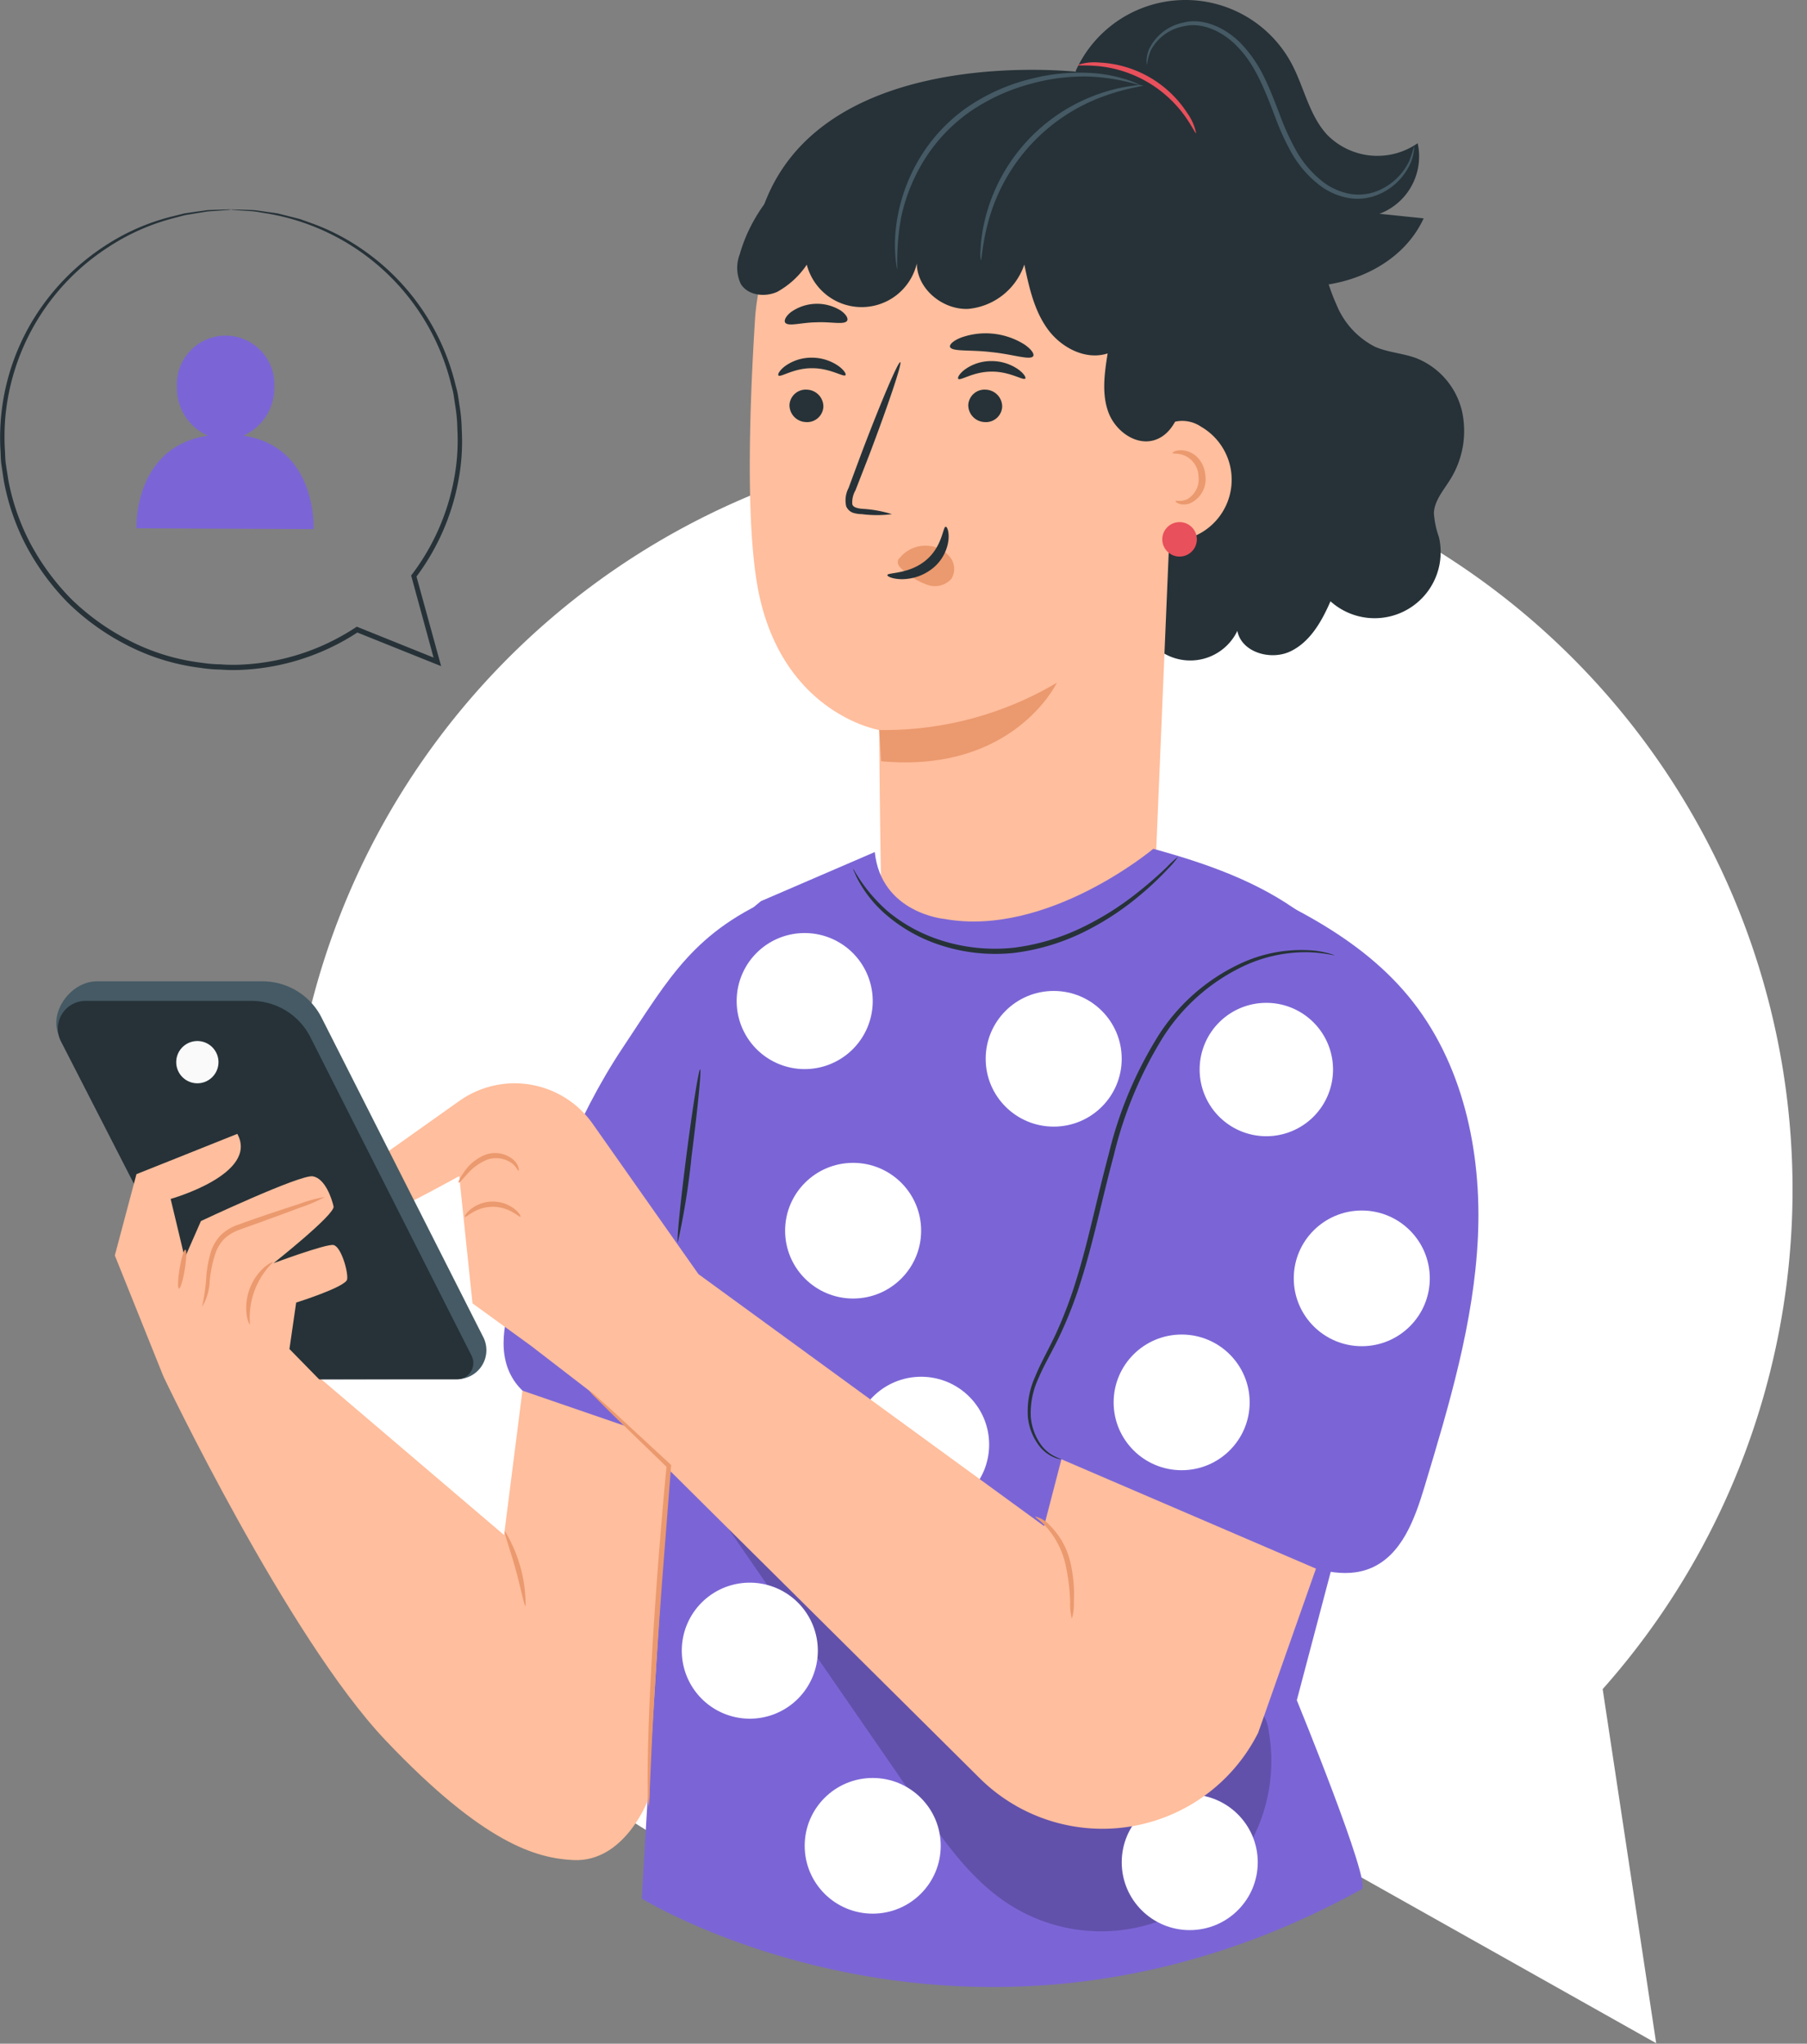 <svg xmlns="http://www.w3.org/2000/svg" width="207.544" height="234.742"><rect width="100%" height="100%" fill="#808080" stroke="none"/><g data-name="Group 2666"><g data-name="Group 2588"><path data-name="Path 1258" d="m190.222 234.683-6.146-40.672a86.39 86.39 0 1 0-28.568 21.146z" fill="#fff"/><g data-name="Group 2365"><g data-name="Group 2364"><g data-name="Group 2363"><g data-name="Group 2362"><path data-name="Path 1262" d="M26.539 24.072a2.568 2.568 0 0 1-.454.054l-1.331.1c-.292.024-.62.033-.979.072l-1.168.19-1.362.224-1.52.4a25.1 25.1 0 0 0-7.337 3.308A26.044 26.044 0 0 0 .607 47.97a27.06 27.06 0 0 0-.056 3.539c.045.6.034 1.206.124 1.809s.187 1.208.281 1.819a25.983 25.983 0 0 0 2.479 7.181 27.773 27.773 0 0 0 4.708 6.445 27.192 27.192 0 0 0 6.765 4.842 24.559 24.559 0 0 0 8.232 2.517 16.229 16.229 0 0 0 2.2.186 19.838 19.838 0 0 0 2.219.039 26.293 26.293 0 0 0 4.443-.562 26.028 26.028 0 0 0 8.848-3.719l.131-.086.145.059 9.215 3.71-.391.347-2.69-9.86-.037-.134.084-.11a25.976 25.976 0 0 0 4.852-11.016 23.551 23.551 0 0 0 .373-5.657 18.139 18.139 0 0 0-.244-2.72l-.2-1.326c-.079-.435-.21-.858-.311-1.282a26.216 26.216 0 0 0-20.962-19.447c-.689-.1-1.3-.237-1.829-.278l-1.345-.091-.825-.064a1.224 1.224 0 0 1-.279-.039 1.3 1.3 0 0 1 .28-.009l.827.018 1.355.045c.536.028 1.149.147 1.846.235.347.054.718.093 1.1.167l1.2.3 1.308.332 1.378.494a25.2 25.2 0 0 1 6.121 3.229 26.361 26.361 0 0 1 10.285 14.994c.1.433.24.862.323 1.306s.139.895.209 1.347a18.528 18.528 0 0 1 .262 2.772 24 24 0 0 1-.358 5.77 26.454 26.454 0 0 1-4.92 11.262l.047-.244q1.311 4.774 2.71 9.856l.155.567-.546-.219-9.218-3.7.275-.028a26.6 26.6 0 0 1-9.05 3.808 26.929 26.929 0 0 1-4.546.574 20.2 20.2 0 0 1-2.27-.041 16.622 16.622 0 0 1-2.246-.191 25.107 25.107 0 0 1-8.417-2.583 27.669 27.669 0 0 1-6.906-4.962 28.228 28.228 0 0 1-4.793-6.6 26.46 26.46 0 0 1-2.506-7.338l-.28-1.859c-.088-.615-.077-1.235-.119-1.845a26.038 26.038 0 0 1 4.449-15.876 26.783 26.783 0 0 1 7.713-7.512 24.944 24.944 0 0 1 7.458-3.251l1.538-.383 1.377-.2 1.181-.165c.361-.031.691-.03.986-.044l1.338-.038a2.525 2.525 0 0 1 .456.012z" fill="#263238"/></g></g></g></g><g data-name="Group 2587"><g data-name="Group 2502"><g data-name="Group 2367"><g data-name="Group 2366"><path data-name="Path 1263" d="M123.549 8.15a13.825 13.825 0 0 1 24.807-.828c1.432 2.7 2 5.909 4.07 8.154a8.09 8.09 0 0 0 10.4.973 7.039 7.039 0 0 1-4.391 8.11l5.079.52c-2.741 5.981-10.245 8.72-16.734 7.552s-12-5.46-16.417-10.343" fill="#263238"/></g></g><g data-name="Group 2487"><g data-name="Group 2369"><g data-name="Group 2368"><path data-name="Path 1264" d="m123.585 8.234 15.67 5.131a30.513 30.513 0 0 1 12.066 15.229c.734 2.114 1.234 4.314 2.161 6.351a9.385 9.385 0 0 0 4.412 4.869c1.506.672 3.213.75 4.76 1.32a8.7 8.7 0 0 1 5.257 6.063 10.529 10.529 0 0 1-1.421 8c-.742 1.181-1.731 2.325-1.8 3.717a10.075 10.075 0 0 0 .572 2.757 7.584 7.584 0 0 1-12.449 7.393c-1 2.3-2.335 4.671-4.605 5.753s-5.619.109-6.091-2.355a6 6 0 0 1-11.392-2.157L87.782 23.464C94.196 6.325 119.26 7.84 123.585 8.234z" fill="#263238"/></g></g><g data-name="Group 2486"><g data-name="Group 2485"><g data-name="Group 2468"><g data-name="Group 2467"><g data-name="Group 2450"><g data-name="Group 2449"><g data-name="Group 2448"><g data-name="Group 2377"><g data-name="Group 2376"><g data-name="Group 2375"><g data-name="Group 2374"><g data-name="Group 2373"><g data-name="Group 2372"><g data-name="Group 2371"><g data-name="Group 2370"><path data-name="Path 1265" d="M130.854 24.525a5.345 5.345 0 0 1 4.79 5.416l-3.034 72.121c-.115 8.517-15.609 18.589-24.751 18.4-9.234-.194-6.519-9.968-6.652-18.07-.223-13.537-.218-18.619-.223-18.542 0 0-11.667-1.932-14.084-17.114-1.2-7.55-.821-19.929-.183-30.048.575-9.108 6.626-20.283 15.724-19.323z" fill="#ffbe9d"/></g></g></g></g></g></g></g></g><g data-name="Group 2395"><g data-name="Group 2385"><g data-name="Group 2384"><g data-name="Group 2383"><g data-name="Group 2382"><g data-name="Group 2381"><g data-name="Group 2380"><g data-name="Group 2379"><g data-name="Group 2378"><path data-name="Path 1266" d="M90.676 46.514a1.949 1.949 0 0 0 1.883 1.964 1.865 1.865 0 0 0 2.011-1.755 1.949 1.949 0 0 0-1.879-1.965 1.867 1.867 0 0 0-2.015 1.756z" fill="#263238"/></g></g></g></g></g></g></g></g><g data-name="Group 2394"><g data-name="Group 2393"><g data-name="Group 2392"><g data-name="Group 2391"><g data-name="Group 2390"><g data-name="Group 2389"><g data-name="Group 2388"><g data-name="Group 2387"><g data-name="Group 2386"><path data-name="Path 1267" d="M89.414 43.126c.242.254 1.721-.837 3.822-.832 2.1-.025 3.64 1.052 3.868.8.113-.114-.134-.572-.805-1.059a5.359 5.359 0 0 0-3.1-.952 5.152 5.152 0 0 0-3.042.98c-.643.49-.862.949-.743 1.063z" fill="#263238"/></g></g></g></g></g></g></g></g></g></g><g data-name="Group 2413"><g data-name="Group 2403"><g data-name="Group 2402"><g data-name="Group 2401"><g data-name="Group 2400"><g data-name="Group 2399"><g data-name="Group 2398"><g data-name="Group 2397"><g data-name="Group 2396"><path data-name="Path 1268" d="M111.212 46.515a1.949 1.949 0 0 0 1.883 1.964 1.865 1.865 0 0 0 2.011-1.755 1.949 1.949 0 0 0-1.88-1.965 1.866 1.866 0 0 0-2.014 1.756z" fill="#263238"/></g></g></g></g></g></g></g></g><g data-name="Group 2412"><g data-name="Group 2411"><g data-name="Group 2410"><g data-name="Group 2409"><g data-name="Group 2408"><g data-name="Group 2407"><g data-name="Group 2406"><g data-name="Group 2405"><g data-name="Group 2404"><path data-name="Path 1269" d="M110.063 43.517c.242.254 1.723-.837 3.822-.832 2.1-.024 3.641 1.053 3.869.8.111-.114-.132-.572-.806-1.06a5.374 5.374 0 0 0-3.1-.952 5.164 5.164 0 0 0-3.043.98c-.64.487-.856.95-.742 1.064z" fill="#263238"/></g></g></g></g></g></g></g></g></g></g><g data-name="Group 2422"><g data-name="Group 2421"><g data-name="Group 2420"><g data-name="Group 2419"><g data-name="Group 2418"><g data-name="Group 2417"><g data-name="Group 2416"><g data-name="Group 2415"><g data-name="Group 2414"><path data-name="Path 1270" d="M102.439 59.056a13.994 13.994 0 0 0-3.412-.613c-.536-.055-1.044-.162-1.135-.527a2.721 2.721 0 0 1 .358-1.585l1.587-4.075c2.2-5.8 3.8-10.57 3.563-10.656s-2.212 4.545-4.414 10.346q-.8 2.145-1.52 4.1a3.084 3.084 0 0 0-.278 2.1 1.342 1.342 0 0 0 .881.782 3.618 3.618 0 0 0 .912.126 13.634 13.634 0 0 0 3.458.002z" fill="#263238"/></g></g></g></g></g></g></g></g></g><g data-name="Group 2430"><g data-name="Group 2429"><g data-name="Group 2428"><g data-name="Group 2427"><g data-name="Group 2426"><g data-name="Group 2425"><g data-name="Group 2424"><g data-name="Group 2423"><path data-name="Path 1271" d="M100.988 83.849a38.808 38.808 0 0 0 20.39-5.426s-4.946 10.429-20.18 9.009z" fill="#eb996e"/></g></g></g></g></g></g></g></g><g data-name="Group 2438"><g data-name="Group 2437"><g data-name="Group 2436"><g data-name="Group 2435"><g data-name="Group 2434"><g data-name="Group 2433"><g data-name="Group 2432"><g data-name="Group 2431"><path data-name="Path 1272" d="M103.328 64.104a3.789 3.789 0 0 1 3.393-1.4 3.455 3.455 0 0 1 2.386 1.276 2.18 2.18 0 0 1 .167 2.5 2.545 2.545 0 0 1-2.753.695 7.96 7.96 0 0 1-2.684-1.6 2.312 2.312 0 0 1-.6-.619.7.7 0 0 1 0-.78" fill="#eb996e"/></g></g></g></g></g></g></g></g><g data-name="Group 2447"><g data-name="Group 2446"><g data-name="Group 2445"><g data-name="Group 2444"><g data-name="Group 2443"><g data-name="Group 2442"><g data-name="Group 2441"><g data-name="Group 2440"><g data-name="Group 2439"><path data-name="Path 1273" d="M108.621 60.503c-.341-.02-.346 2.255-2.3 3.869s-4.379 1.363-4.4 1.682c-.031.142.542.442 1.568.47a5.691 5.691 0 0 0 3.67-1.275 4.934 4.934 0 0 0 1.78-3.244c.092-.951-.162-1.514-.318-1.502z" fill="#263238"/></g></g></g></g></g></g></g></g></g></g></g></g><g data-name="Group 2458"><g data-name="Group 2457"><g data-name="Group 2456"><g data-name="Group 2455"><g data-name="Group 2454"><g data-name="Group 2453"><g data-name="Group 2452"><g data-name="Group 2451"><path data-name="Path 1274" d="M109.116 39.848c.208.569 2.305.3 4.769.6 2.471.247 4.458.967 4.785.456.146-.245-.2-.78-1-1.331a8.378 8.378 0 0 0-7.279-.8c-.907.353-1.363.804-1.275 1.075z" fill="#263238"/></g></g></g></g></g></g></g></g><g data-name="Group 2466"><g data-name="Group 2465"><g data-name="Group 2464"><g data-name="Group 2463"><g data-name="Group 2462"><g data-name="Group 2461"><g data-name="Group 2460"><g data-name="Group 2459"><path data-name="Path 1275" d="M90.187 37.062c.369.476 1.816-.018 3.556-.041 1.739-.084 3.214.319 3.553-.178.148-.241-.084-.718-.727-1.169a5.166 5.166 0 0 0-5.728.177c-.615.488-.817.979-.654 1.211z" fill="#263238"/></g></g></g></g></g></g></g></g></g></g><g data-name="Group 2473"><g data-name="Group 2472"><g data-name="Group 2471"><g data-name="Group 2470"><g data-name="Group 2469"><path data-name="Path 1276" d="M133.963 48.809a3.824 3.824 0 0 1 3.98.2 7.037 7.037 0 0 1-4.448 13.071" fill="#ffbe9d"/></g></g></g></g></g><g data-name="Group 2478"><g data-name="Group 2477"><g data-name="Group 2476"><g data-name="Group 2475"><g data-name="Group 2474"><path data-name="Path 1277" d="M110.032 12.307c-5.547.184-9.754 1.867-14.624 4.525s-8.941 7.041-10.441 12.372a4.311 4.311 0 0 0 .123 3.42c.82 1.318 2.757 1.537 4.174.9a9.778 9.778 0 0 0 3.4-3.122 6.511 6.511 0 0 0 12.638-.141c.023 2.915 2.947 5.325 5.869 5.221a7.522 7.522 0 0 0 6.478-5.1c.542 2.59 1.122 5.268 2.678 7.412s4.368 3.619 6.891 2.8c-.357 2.262-.705 4.644.1 6.789s3.194 3.883 5.367 3.139c2.109-.723 2.927-3.214 3.421-5.383a50.544 50.544 0 0 0 1.631-12.725 18.659 18.659 0 0 0-15.076-18.894 49.486 49.486 0 0 0-13.248-1.2" fill="#263238"/></g></g></g></g></g><g data-name="Group 2484"><g data-name="Group 2483"><g data-name="Group 2482"><g data-name="Group 2481"><g data-name="Group 2480"><g data-name="Group 2479"><path data-name="Path 1278" d="M135.026 57.551c.042-.108.592.13 1.326-.207a2.641 2.641 0 0 0 1.306-2.594 2.681 2.681 0 0 0-1.624-2.435c-.762-.311-1.322-.159-1.353-.277-.054-.075.517-.478 1.522-.254a2.8 2.8 0 0 1 1.488.926 3.386 3.386 0 0 1 .756 2 3.015 3.015 0 0 1-1.909 3.156c-1.033.273-1.593-.253-1.512-.315z" fill="#eb996e"/></g></g></g></g></g></g></g></g></g><g data-name="Group 2489"><g data-name="Group 2488" transform="translate(133.495 59.969)"><ellipse data-name="Ellipse 43" cx="1.985" cy="1.98" rx="1.985" ry="1.98" fill="#e8505b"/></g></g><g data-name="Group 2492"><g data-name="Group 2491"><g data-name="Group 2490"><path data-name="Path 1279" d="M123.789 7.464a5.9 5.9 0 0 1 2.472-.281 12.759 12.759 0 0 1 10.123 5.833 5.883 5.883 0 0 1 .994 2.281c-.1.041-.468-.83-1.344-2.045a13.954 13.954 0 0 0-9.8-5.648c-1.492-.15-2.432-.034-2.445-.14z" fill="#e8505b"/></g></g></g><g data-name="Group 2495"><g data-name="Group 2494"><g data-name="Group 2493"><path data-name="Path 1280" d="M131.746 7.472a1.422 1.422 0 0 1-.054-.478 3.565 3.565 0 0 1 .291-1.352 5.538 5.538 0 0 1 3.931-3.043c2.171-.592 4.921.521 6.83 2.622a14.982 14.982 0 0 1 2.475 3.692c.678 1.381 1.228 2.866 1.811 4.361a28.263 28.263 0 0 0 1.949 4.217 12 12 0 0 0 2.766 3.23 7.2 7.2 0 0 0 3.439 1.567 5.869 5.869 0 0 0 3.244-.453 6.955 6.955 0 0 0 3.423-3.327 15.188 15.188 0 0 0 .561-1.723 1.47 1.47 0 0 1-.009.479 5.544 5.544 0 0 1-.338 1.336 6.972 6.972 0 0 1-3.461 3.619 6.245 6.245 0 0 1-3.489.559 7.65 7.65 0 0 1-3.71-1.624 12.4 12.4 0 0 1-2.928-3.361 27.918 27.918 0 0 1-2-4.3c-1.141-3.006-2.244-5.887-4.134-7.9-1.811-2.022-4.324-3.077-6.338-2.582a5.389 5.389 0 0 0-3.806 2.725 5.637 5.637 0 0 0-.453 1.736z" fill="#455a64"/></g></g></g><g data-name="Group 2498"><g data-name="Group 2497"><g data-name="Group 2496"><path data-name="Path 1281" d="M103.068 30.919a1.222 1.222 0 0 1-.1-.418 10.285 10.285 0 0 1-.14-1.218 17.645 17.645 0 0 1 .281-4.5 20.2 20.2 0 0 1 2.326-6.283 19.236 19.236 0 0 1 5.51-6.076 22.331 22.331 0 0 1 7.479-3.371 22.1 22.1 0 0 1 6.662-.681 16.446 16.446 0 0 1 4.438.809 9.251 9.251 0 0 1 1.141.453c.255.116.385.186.376.2a23.313 23.313 0 0 0-5.972-1.043 22.781 22.781 0 0 0-6.507.793 22.47 22.47 0 0 0-7.271 3.325 19.166 19.166 0 0 0-5.379 5.866 20.725 20.725 0 0 0-2.388 6.089 27.752 27.752 0 0 0-.456 6.055z" fill="#455a64"/></g></g></g><g data-name="Group 2501"><g data-name="Group 2500"><g data-name="Group 2499"><path data-name="Path 1282" d="M112.658 29.897a3.978 3.978 0 0 1-.041-1.182 17.7 17.7 0 0 1 .441-3.2 20.39 20.39 0 0 1 13.906-14.976 17.823 17.823 0 0 1 3.151-.683 3.951 3.951 0 0 1 1.182-.049c.017.113-1.668.25-4.2 1.135a21.178 21.178 0 0 0-13.628 14.683c-.688 2.589-.698 4.28-.811 4.272z" fill="#455a64"/></g></g></g></g><g data-name="Group 2586"><g data-name="Group 2504"><g data-name="Group 2503"><path data-name="Path 1283" d="M110.031 119.571c-3.323-10.186-11.451-20.56-20.381-16.818-9.939 4.165-12.7 9.444-18.149 17.624s-8.787 17.544-12.077 26.8c-1.286 3.621-2.527 7.82-.555 11.12 1.7 2.844 5.2 3.97 8.413 4.823q12.416 3.3 25.062 5.654c3.378.628 7.085 1.156 10.072-.54 3.8-2.153 4.952-6.971 5.742-11.255l8.321-45.087" fill="#7b65d6"/></g></g><g data-name="Group 2512"><g data-name="Group 2508"><g data-name="Group 2507"><g data-name="Group 2506"><g data-name="Group 2505"><path data-name="Path 1284" d="m100.472 97.868-13.075 5.638c-6.608 5.2-8.477 14.116-8.252 22.51l-5.437 92.052s38.136 23.572 82.7-1.079c1.161-.642-7.462-21.7-7.462-21.7l12.139-45.966c.935-6.609 1.506-20.312-.218-26.816-4.425-16.681-16.255-21.671-28.407-25.012 0 0-12.156 10.2-24.015 8.051.002.004-7.234-.668-7.973-7.678z" fill="#7b65d6"/></g></g></g></g><g data-name="Group 2511" opacity=".2"><g data-name="Group 2510"><g data-name="Group 2509"><path data-name="Path 1285" d="m82.912 174.505 22.626 32.792c2.95 4.274 6.016 8.663 10.392 11.459a19.56 19.56 0 0 0 29.79-19.908 4.71 4.71 0 0 0-1.005-2.447 3.832 3.832 0 0 0-3.865-.74 20.792 20.792 0 0 0-3.7 1.849c-7.106 3.771-16.13 1.745-22.8-2.757s-11.559-11.105-16.663-17.322c-1.887-2.3-3.948-4.653-6.74-5.68s-6.5-.187-7.682 2.542"/></g></g></g></g><g data-name="Group 2514"><g data-name="Group 2513" transform="translate(113.211 113.82)"><ellipse data-name="Ellipse 44" cx="7.812" cy="7.792" rx="7.812" ry="7.792" fill="#fff"/></g></g><g data-name="Group 2516"><g data-name="Group 2515"><path data-name="Path 1286" d="M84.611 114.964a7.813 7.813 0 1 0 7.812-7.793 7.8 7.8 0 0 0-7.812 7.793z" fill="#fff"/></g></g><g data-name="Group 2518"><g data-name="Group 2517"><path data-name="Path 1287" d="M78.308 189.576a7.812 7.812 0 1 0 7.812-7.791 7.8 7.8 0 0 0-7.812 7.791z" fill="#fff"/></g></g><g data-name="Group 2520"><g data-name="Group 2519" transform="translate(92.423 204.218)"><ellipse data-name="Ellipse 45" cx="7.812" cy="7.792" rx="7.812" ry="7.792" fill="#fff"/></g></g><g data-name="Group 2522"><g data-name="Group 2521" transform="translate(128.836 206.109)"><ellipse data-name="Ellipse 46" cx="7.812" cy="7.792" rx="7.812" ry="7.792" fill="#fff"/></g></g><g data-name="Group 2524"><g data-name="Group 2523" transform="translate(97.986 158.134)"><ellipse data-name="Ellipse 47" cx="7.812" cy="7.792" rx="7.812" ry="7.792" fill="#fff"/></g></g><g data-name="Group 2526"><g data-name="Group 2525" transform="translate(90.174 133.565)"><ellipse data-name="Ellipse 48" cx="7.812" cy="7.792" rx="7.812" ry="7.792" fill="#fff"/></g></g><g data-name="Group 2529"><g data-name="Group 2528"><g data-name="Group 2527"><path data-name="Path 1288" d="M97.988 99.761a18.514 18.514 0 0 0 4.026 4.955 18.212 18.212 0 0 0 6.059 3.286 20.265 20.265 0 0 0 8.376.852 25.292 25.292 0 0 0 8.106-2.455 33.543 33.543 0 0 0 5.892-3.717 46.983 46.983 0 0 0 3.569-3.088 10.833 10.833 0 0 1 1.284-1.174 8.533 8.533 0 0 1-1.119 1.337 35.242 35.242 0 0 1-3.471 3.254 31.676 31.676 0 0 1-5.909 3.881 25.07 25.07 0 0 1-8.283 2.555 20.3 20.3 0 0 1-8.617-.922 17.989 17.989 0 0 1-6.161-3.488 14.025 14.025 0 0 1-3.032-3.684 8.919 8.919 0 0 1-.57-1.166 1.316 1.316 0 0 1-.15-.426z" fill="#263238"/></g></g></g><g data-name="Group 2553"><g data-name="Group 2531"><g data-name="Group 2530"><path data-name="Path 1289" d="M137.348 99.229c8.933 3.734 18.231 7.732 24.4 15.18 6.272 7.571 8.456 17.857 8 27.667s-3.313 19.33-6.148 28.735c-1.108 3.678-2.6 7.8-6.143 9.3-3.059 1.291-6.551.133-9.645-1.072q-11.97-4.657-23.563-10.219c-3.1-1.485-6.4-3.247-7.8-6.375-1.785-3.974.14-8.543 2.041-12.463l20.016-41.269" fill="#7b65d6"/></g></g><g data-name="Group 2533"><g data-name="Group 2532" transform="translate(148.596 139.04)"><ellipse data-name="Ellipse 49" cx="7.812" cy="7.792" rx="7.812" ry="7.792" fill="#fff"/></g></g><g data-name="Group 2535"><g data-name="Group 2534" transform="translate(127.907 153.285)"><ellipse data-name="Ellipse 50" cx="7.812" cy="7.792" rx="7.812" ry="7.792" fill="#fff"/></g></g><g data-name="Group 2537"><g data-name="Group 2536"><path data-name="Path 1290" d="M137.786 122.827a7.66 7.66 0 1 0 7.66-7.64 7.651 7.651 0 0 0-7.66 7.64z" fill="#fff"/></g></g><g data-name="Group 2549"><g data-name="Group 2539"><g data-name="Group 2538"><path data-name="Path 1291" d="m121.911 167.611-1.993 7.671-39.695-28.933-12.152-17.272a10.955 10.955 0 0 0-6.864-4.445 10.979 10.979 0 0 0-8.45 1.82l-11.311 8.025s.3 6.091 3.053 4.873 8.244-4.263 8.244-4.263l1.527 14.618 6.717 4.873 6.717 5.177 44.82 44.491a20.016 20.016 0 0 0 31.979-5.214l6.642-18.858z" fill="#ffbe9d"/></g></g><g data-name="Group 2542"><g data-name="Group 2541"><g data-name="Group 2540"><path data-name="Path 1292" d="M118.918 174.19a3.308 3.308 0 0 1 1.667 1.026 8.72 8.72 0 0 1 2.321 4.111 16.288 16.288 0 0 1 .431 4.678 5.841 5.841 0 0 1-.231 1.924 6.852 6.852 0 0 1-.192-1.922 22.48 22.48 0 0 0-.586-4.528 9.769 9.769 0 0 0-2.047-3.97c-.768-.865-1.413-1.234-1.363-1.319z" fill="#eb996e"/></g></g></g><g data-name="Group 2545"><g data-name="Group 2544"><g data-name="Group 2543"><path data-name="Path 1293" d="M52.675 135.84c-.064-.043.128-.51.6-1.185a5.341 5.341 0 0 1 2.52-2.037 3.27 3.27 0 0 1 3.2.616c.65.625.627 1.241.566 1.231-.1.034-.231-.473-.836-.906a3.146 3.146 0 0 0-2.736-.374 6.126 6.126 0 0 0-2.385 1.736c-.537.58-.857.968-.929.919z" fill="#eb996e"/></g></g></g><g data-name="Group 2548"><g data-name="Group 2547"><g data-name="Group 2546"><path data-name="Path 1294" d="M59.78 139.741c-.068.061-.369-.213-.913-.515a4.491 4.491 0 0 0-4.562.018c-.542.307-.841.582-.909.521-.059-.045.134-.434.67-.872a4.08 4.08 0 0 1 5.037-.02c.539.434.734.824.677.868z" fill="#eb996e"/></g></g></g></g><g data-name="Group 2552"><g data-name="Group 2551"><g data-name="Group 2550"><path data-name="Path 1295" d="M121.911 167.611a2.259 2.259 0 0 1-.763-.183 4.242 4.242 0 0 1-1.793-1.358 6.53 6.53 0 0 1-1.3-3.314 9.616 9.616 0 0 1 .843-4.641c.651-1.63 1.63-3.269 2.463-5.108a49.766 49.766 0 0 0 2.272-6.05c1.36-4.356 2.341-9.3 3.715-14.413a45.8 45.8 0 0 1 5.8-13.754 22.4 22.4 0 0 1 9.122-8.019 16.508 16.508 0 0 1 8.034-1.63 10.471 10.471 0 0 1 2.962.563c-.015.074-1.05-.261-2.973-.33a16.843 16.843 0 0 0-7.842 1.779 22.252 22.252 0 0 0-8.845 7.943 46.131 46.131 0 0 0-5.679 13.6c-1.366 5.086-2.365 10.037-3.765 14.42a48.848 48.848 0 0 1-2.349 6.095c-.867 1.861-1.862 3.48-2.521 5.061a9.4 9.4 0 0 0-.9 4.445 6.394 6.394 0 0 0 1.158 3.206 4.348 4.348 0 0 0 1.654 1.389c.445.224.715.264.707.299z" fill="#263238"/></g></g></g></g><g data-name="Group 2556"><g data-name="Group 2555"><g data-name="Group 2554"><path data-name="Path 1296" d="M77.857 142.67c-.164-.021.276-4.48.983-9.959s1.412-9.9 1.576-9.883-.277 4.48-.983 9.96a84.088 84.088 0 0 1-1.576 9.882z" fill="#263238"/></g></g></g><g data-name="Group 2582"><g data-name="Group 2562"><g data-name="Group 2558"><g data-name="Group 2557"><path data-name="Path 1297" d="m60.004 159.729-2.108 16.586-25.293-21.556-13.833 3.344s14.263 29.948 25.53 41.81 17.344 13.549 21.595 13.735c5.846.256 8.517-6.862 8.517-6.862l2.547-41.225z" fill="#ffbe9d"/></g></g><g data-name="Group 2561"><g data-name="Group 2560"><g data-name="Group 2559"><path data-name="Path 1298" d="M57.993 175.873a16.414 16.414 0 0 1 2.374 8.593c-.172.021-.512-1.945-1.169-4.3s-1.364-4.222-1.205-4.293z" fill="#eb996e"/></g></g></g></g><g data-name="Group 2567"><g data-name="Group 2564"><g data-name="Group 2563"><path data-name="Path 1299" d="M30.159 112.718H11.12c-2.88 0-5.452 3.339-4.417 6.068l19.146 37.291a4.335 4.335 0 0 0 3.857 2.355l23.21-.049a3.323 3.323 0 0 0 2.531-4.913l-18.474-36.508a7.586 7.586 0 0 0-6.814-4.244z" fill="#455a64"/></g></g><g data-name="Group 2566"><g data-name="Group 2565"><path data-name="Path 1300" d="M28.874 114.964H9.835a3.185 3.185 0 0 0-2.843 4.634l18.691 36.481a4.332 4.332 0 0 0 3.856 2.355h22.946a1.874 1.874 0 0 0 1.677-2.717l-18.474-36.51a7.587 7.587 0 0 0-6.814-4.243z" fill="#263238"/></g></g></g><g data-name="Group 2579"><g data-name="Group 2569"><g data-name="Group 2568"><path data-name="Path 1301" d="m27.259 130.236-11.587 4.629-2.483 9.335 5.581 13.9 20.475 2.977-6-6.128.772-5.336s5.712-1.792 5.854-2.666-.709-3.806-1.585-3.946-6.868 2.089-6.868 2.089 7.092-5.614 6.894-6.515-.96-3.208-2.375-3.463-12.857 5.137-12.857 5.137l-1.859 4.235-1.621-6.774s10.171-2.851 7.659-7.474z" fill="#ffbe9d"/></g></g><g data-name="Group 2572"><g data-name="Group 2571"><g data-name="Group 2570"><path data-name="Path 1302" d="M28.716 152.125c-.069.021-.286-.4-.393-1.154a6.293 6.293 0 0 1 1.988-5.37c.571-.5 1.01-.682 1.049-.621a8.871 8.871 0 0 0-2.644 7.146z" fill="#eb996e"/></g></g></g><g data-name="Group 2575"><g data-name="Group 2574"><g data-name="Group 2573"><path data-name="Path 1303" d="M23.21 150.102a25.169 25.169 0 0 0 .459-3.036 13.25 13.25 0 0 1 .582-3.362 4.994 4.994 0 0 1 1.067-1.794 5.291 5.291 0 0 1 1.893-1.19 208.55 208.55 0 0 1 7.093-2.409 15.936 15.936 0 0 1 2.991-.824 15.943 15.943 0 0 1-2.852 1.223c-1.779.688-4.289 1.578-7.008 2.564a4.831 4.831 0 0 0-1.7 1.044 4.547 4.547 0 0 0-.971 1.577 14.6 14.6 0 0 0-.679 3.22 6.183 6.183 0 0 1-.875 2.987z" fill="#eb996e"/></g></g></g><g data-name="Group 2578"><g data-name="Group 2577"><g data-name="Group 2576"><path data-name="Path 1304" d="M20.553 148.008c-.163-.026-.13-1.049.074-2.284s.5-2.215.664-2.187.131 1.049-.074 2.285-.502 2.213-.664 2.186z" fill="#eb996e"/></g></g></g></g><g data-name="Group 2581"><g data-name="Group 2580"><path data-name="Path 1305" d="M20.241 122a2.426 2.426 0 1 0 2.426-2.426A2.425 2.425 0 0 0 20.241 122z" fill="#fafafa"/></g></g></g><g data-name="Group 2585"><g data-name="Group 2584"><g data-name="Group 2583"><path data-name="Path 1306" d="M67.705 159.749a3.917 3.917 0 0 1 .708.563l1.9 1.7 6.684 6.179.09.083-.01.128c-.3 3.868-.656 8.416-1.034 13.28-.525 7.125-.935 13.58-1.164 18.253-.1 2.263-.185 4.131-.248 5.537a13.173 13.173 0 0 1-.137 2.032 13.247 13.247 0 0 1-.1-2.035c-.017-1.311-.008-3.207.059-5.549.121-4.685.464-11.15.989-18.281.36-4.883.75-9.445 1.121-13.283l.079.209-6.538-6.335-1.8-1.8a3.921 3.921 0 0 1-.599-.681z" fill="#eb996e"/></g></g></g></g></g></g><g data-name="Group 2590"><g data-name="Group 2589"><path data-name="Path 1307" d="M27.95 50.039a5.961 5.961 0 0 0 3.551-5.514 5.6 5.6 0 1 0-11.178-.051 5.952 5.952 0 0 0 3.562 5.565c-8.6 1.295-8.211 10.643-8.211 10.643l20.338.093s.464-9.449-8.062-10.736z" fill="#7b65d6"/></g></g></g></svg>